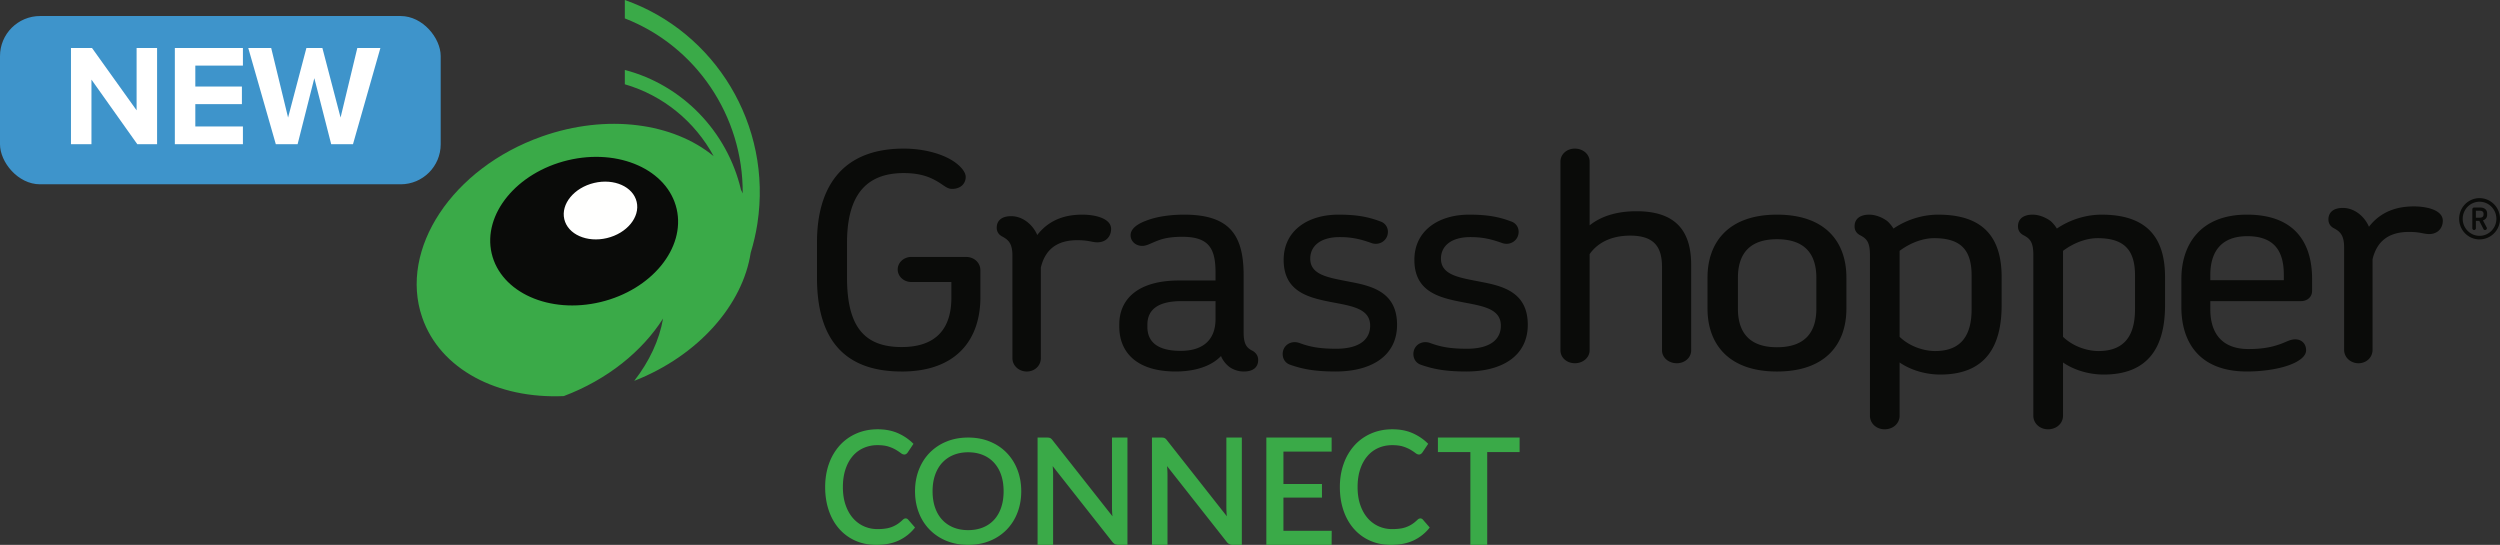 <svg width="312" height="68" xmlns="http://www.w3.org/2000/svg"><rect width="100%" height="100%" fill="#333333" stroke="none"/><g fill="none" fill-rule="evenodd"><path d="M77.978 0v2.297c8.846 3.438 14.78 12.142 14.712 21.84-.07-.15-.138-.3-.214-.45-1.722-7.308-7.333-13.083-14.498-14.958v1.79c4.77 1.377 8.748 4.651 11.086 8.97-5.028-4.146-13.302-5.331-21.443-2.455-11.177 3.95-17.86 14.058-14.933 22.576 2.235 6.5 9.426 10.19 17.676 9.82 5.462-2.062 9.798-5.601 12.387-9.678-.467 2.699-1.719 5.365-3.598 7.779 8.02-3.147 13.539-9.496 14.534-15.982.358-1.176.644-2.39.836-3.641C96.413 15.574 89.212 3.948 77.978 0" fill="#3AAA48"/><path d="M84.447 26.077c1.126 4.886-3.126 10.09-9.498 11.619-6.378 1.529-12.46-1.194-13.592-6.078-1.126-4.886 3.133-10.087 9.505-11.616 6.374-1.53 12.455 1.189 13.585 6.075" fill="#0A0B09"/><path d="M79.458 25.197c.443 1.897-1.224 3.923-3.718 4.517-2.493.593-4.872-.464-5.317-2.36-.44-1.903 1.226-3.925 3.72-4.523 2.494-.592 4.873.464 5.315 2.366" fill="#FFFFFE"/><path d="M113.03 64.698c.117 0 .219.05.305.147l.861.99a5.544 5.544 0 0 1-1.999 1.602c-.789.375-1.733.563-2.831.563-.975 0-1.856-.178-2.642-.534a5.81 5.81 0 0 1-2.013-1.49c-.555-.636-.982-1.395-1.282-2.277-.298-.882-.449-1.853-.449-2.911s.16-2.03.477-2.915a6.766 6.766 0 0 1 1.342-2.284 6.02 6.02 0 0 1 2.073-1.484c.805-.353 1.692-.53 2.66-.53.962 0 1.812.166 2.55.496a6.28 6.28 0 0 1 1.92 1.318l-.713 1.068a.826.826 0 0 1-.176.186.447.447 0 0 1-.277.079c-.124 0-.264-.06-.42-.182a6.591 6.591 0 0 0-.603-.402 4.569 4.569 0 0 0-.916-.402c-.367-.12-.825-.181-1.374-.181a4.27 4.27 0 0 0-1.749.353 3.79 3.79 0 0 0-1.37 1.03c-.382.45-.68.999-.892 1.646-.214.646-.32 1.38-.32 2.204 0 .83.111 1.57.333 2.22.223.65.528 1.199.917 1.646.388.447.845.788 1.37 1.024a4.087 4.087 0 0 0 1.692.353c.37 0 .702-.022.996-.064a3.644 3.644 0 0 0 1.508-.563c.219-.145.437-.32.652-.53.124-.118.247-.176.37-.176m12.22-3.39c0-.752-.102-1.43-.308-2.03a4.294 4.294 0 0 0-.883-1.53 3.844 3.844 0 0 0-1.395-.965c-.546-.225-1.16-.338-1.841-.338-.675 0-1.285.113-1.83.338a3.891 3.891 0 0 0-1.4.964c-.388.42-.685.93-.894 1.53-.208.601-.313 1.279-.313 2.03 0 .76.105 1.44.313 2.04.209.601.506 1.11.894 1.526.386.416.852.734 1.4.956.545.221 1.155.332 1.83.332.682 0 1.295-.111 1.84-.332a3.816 3.816 0 0 0 1.396-.956c.383-.416.677-.925.883-1.526.206-.6.309-1.28.309-2.04zm2.201 0c0 .972-.16 1.867-.48 2.686a6.184 6.184 0 0 1-1.347 2.117 6.146 6.146 0 0 1-2.09 1.388c-.813.334-1.716.501-2.711.501-.988 0-1.888-.167-2.701-.5a6.197 6.197 0 0 1-2.094-1.39 6.157 6.157 0 0 1-1.353-2.116c-.32-.82-.479-1.714-.479-2.686 0-.97.16-1.867.479-2.686.32-.82.77-1.527 1.353-2.122a6.188 6.188 0 0 1 2.094-1.393c.813-.334 1.713-.5 2.7-.5.996 0 1.9.166 2.712.5.814.334 1.51.799 2.09 1.393a6.237 6.237 0 0 1 1.348 2.122c.32.82.479 1.715.479 2.686zm13.255-6.702V68h-1.12a.956.956 0 0 1-.432-.089 1.004 1.004 0 0 1-.34-.292l-7.442-9.45a10.092 10.092 0 0 1 .056 1.022V68h-1.938V54.606h1.148c.094 0 .174.004.24.014a.682.682 0 0 1 .183.05.56.56 0 0 1 .16.112c.05.05.104.112.16.186l7.453 9.461a11.054 11.054 0 0 1-.057-1.089v-8.734h1.929m14.274 0V68h-1.12a.965.965 0 0 1-.432-.089 1.002 1.002 0 0 1-.339-.292l-7.442-9.45a10.883 10.883 0 0 1 .056 1.022V68h-1.938V54.606h1.148c.094 0 .174.004.24.014a.69.69 0 0 1 .183.05.56.56 0 0 1 .16.112c.05.05.104.112.16.186l7.452 9.461a11.879 11.879 0 0 1-.057-1.089v-8.734h1.93m11.215 11.636L166.187 68h-8.148V54.606h8.148v1.757h-6.015v4.038h4.808v1.701h-4.808v4.14h6.024m11.069-1.544a.4.4 0 0 1 .306.147l.86.99a5.555 5.555 0 0 1-1.998 1.602c-.79.375-1.734.563-2.833.563-.975 0-1.855-.178-2.641-.534a5.813 5.813 0 0 1-2.013-1.49c-.555-.636-.983-1.395-1.281-2.277-.3-.882-.45-1.853-.45-2.911s.159-2.03.478-2.915a6.75 6.75 0 0 1 1.34-2.284 6.02 6.02 0 0 1 2.073-1.484c.805-.353 1.693-.53 2.66-.53.963 0 1.813.166 2.55.496.738.33 1.378.769 1.921 1.318l-.713 1.068a.823.823 0 0 1-.176.186.448.448 0 0 1-.277.079c-.123 0-.264-.06-.422-.182a6.456 6.456 0 0 0-.6-.402 4.586 4.586 0 0 0-.917-.402c-.367-.12-.825-.181-1.374-.181-.636 0-1.219.118-1.749.353a3.787 3.787 0 0 0-1.37 1.03c-.382.45-.68.999-.893 1.646-.212.646-.319 1.38-.319 2.204 0 .83.111 1.57.333 2.22.222.65.528 1.199.916 1.646a3.95 3.95 0 0 0 1.37 1.024 4.09 4.09 0 0 0 1.693.353 7.1 7.1 0 0 0 .995-.064 3.593 3.593 0 0 0 1.508-.563c.22-.145.437-.32.653-.53.123-.118.247-.176.37-.176m12.382-8.278h-4.044V68h-2.1V56.42h-4.052v-1.814h10.196v1.813" fill="#3AAA48"/><path d="M112.531 46.364c-7.74 0-10.57-4.692-10.57-11.694v-4.43c0-6.667 2.955-11.694 10.82-11.694 2.705 0 5.077.745 6.409 1.714.874.633 1.331 1.303 1.331 1.824 0 .782-.582 1.49-1.705 1.49-.709 0-1.083-.559-2.248-1.155-.791-.41-1.914-.819-3.787-.819-4.869 0-7.074 2.98-7.074 8.714v4.32c0 6.032 2.08 8.677 6.824 8.677 4.37 0 6.2-2.384 6.2-6.144v-1.974h-4.993c-.957 0-1.706-.708-1.706-1.565 0-.856.749-1.563 1.706-1.563h6.825c.999 0 1.79.707 1.79 1.675v3.352c0 5.25-2.955 9.273-9.822 9.273m24.423-16.125c-.694 0-1.06-.265-2.488-.265-1.713 0-3.874.493-4.568 3.414v11.305c0 .948-.774 1.67-1.754 1.67-.978 0-1.794-.722-1.794-1.67V31.91c0-1.518-.489-1.973-1.265-2.39-.448-.228-.693-.607-.693-1.1 0-.91.653-1.442 1.795-1.442 1.55 0 2.773 1.176 3.263 2.352 1.753-2.276 4.16-2.542 5.628-2.542 1.672 0 3.589.493 3.589 1.783 0 .91-.612 1.67-1.713 1.67m14.745 7.339h-4.233c-3.386 0-4.272 1.4-4.272 2.953v.265c0 1.628.967 2.99 4.151 2.99 2.7 0 4.354-1.286 4.354-3.974V37.58zm3.546 8.784a3.1 3.1 0 0 1-1.813-.568c-.444-.34-.846-.833-1.048-1.363-1.492 1.553-3.87 1.93-5.644 1.93-4.957 0-7.054-2.46-7.054-5.603v-.265c0-3.142 2.298-5.49 7.458-5.49h4.555v-.947c0-2.992-.766-4.506-4.152-4.506-1.41 0-2.338.19-3.104.493-.887.34-1.33.643-1.894.643-.847 0-1.451-.605-1.451-1.325 0-.796.806-1.402 1.935-1.818 1.45-.568 3.224-.757 4.756-.757 5.724 0 7.416 2.613 7.416 7.573v7.081c0 1.514.363 1.969 1.13 2.347.442.266.685.644.685 1.136 0 .985-.726 1.439-1.775 1.439zm11.473 0c-2.639 0-4.158-.302-5.677-.833-.84-.265-1.12-1.136-.88-1.855.28-.795 1.16-1.174 2-.872 1.239.455 2.397.72 4.597.72 2.918 0 4.237-1.174 4.237-2.877 0-2.386-2.838-2.5-5.636-3.105-2.64-.568-5.158-1.515-5.158-5.112 0-3.635 2.998-5.642 6.836-5.642 2.239 0 3.678.264 5.197.833.84.265 1.16 1.098.88 1.855-.28.72-1.08 1.136-1.919.871-1.36-.492-2.439-.757-3.998-.757-2.438 0-3.678 1.136-3.678 2.689 0 2.12 2.439 2.385 5.077 2.915 2.798.53 5.757 1.363 5.757 5.339 0 3.938-3.278 5.83-7.635 5.83m16.313.001c-2.638 0-4.158-.302-5.677-.833-.84-.265-1.12-1.136-.88-1.855.28-.795 1.16-1.174 2-.872 1.24.455 2.398.72 4.597.72 2.918 0 4.238-1.174 4.238-2.877 0-2.386-2.839-2.5-5.637-3.105-2.638-.568-5.157-1.515-5.157-5.112 0-3.635 2.998-5.642 6.836-5.642 2.24 0 3.678.264 5.197.833.84.265 1.16 1.098.88 1.855-.28.72-1.08 1.136-1.92.871-1.36-.492-2.439-.757-3.998-.757-2.438 0-3.678 1.136-3.678 2.689 0 2.12 2.44 2.385 5.078 2.915 2.799.53 5.757 1.363 5.757 5.339 0 3.938-3.279 5.83-7.636 5.83m26.229-1.03c-1.004 0-1.84-.696-1.84-1.613V33.37c0-2.312-.753-3.964-3.974-3.964-2.385 0-4.1.918-5.061 2.312v12c0 .918-.838 1.614-1.842 1.614-1.003 0-1.798-.696-1.798-1.613V20.16c0-.917.795-1.615 1.798-1.615 1.004 0 1.842.698 1.842 1.615v7.964c1.38-1.101 3.303-1.762 5.855-1.762 5.27 0 6.819 2.862 6.819 6.716V43.72c0 .917-.795 1.613-1.8 1.613m17.421-10.669c0-2.953-1.422-4.809-4.915-4.809-3.45 0-4.872 1.856-4.872 4.809v3.862c0 2.953 1.422 4.809 4.872 4.809 3.493 0 4.916-1.856 4.916-4.81v-3.861zm-4.915 11.7c-6.123 0-8.667-3.521-8.667-7.838v-3.9c0-4.317 2.544-7.838 8.667-7.838 6.165 0 8.666 3.521 8.666 7.838v3.9c0 4.317-2.501 7.838-8.666 7.838zm24.291-11.972c0-3.088-1.234-4.67-4.684-4.67-1.277 0-2.853.501-4.3 1.582v10.731c1.362 1.312 3.193 1.775 4.429 1.775 3.236 0 4.555-1.93 4.555-5.211v-4.207zm-3.916 12.352c-1.576 0-3.493-.425-5.068-1.506v6.639c0 .965-.809 1.699-1.873 1.699-1.023 0-1.831-.734-1.831-1.7v-20.07c0-1.544-.384-2.007-1.193-2.432-.469-.232-.724-.618-.724-1.12 0-1.003.767-1.466 1.831-1.466.682 0 1.534.27 2.257.81.298.27.554.58.767.927 1.703-1.158 3.703-1.737 5.578-1.737 5.62 0 7.92 2.818 7.92 7.797v3.512c0 5.173-2.044 8.647-7.664 8.647zm24.31-12.352c0-3.088-1.236-4.67-4.685-4.67-1.278 0-2.854.501-4.3 1.582v10.731c1.362 1.312 3.193 1.775 4.428 1.775 3.236 0 4.556-1.93 4.556-5.211v-4.207zm-3.918 12.352c-1.576 0-3.493-.425-5.068-1.506v6.639c0 .965-.809 1.699-1.873 1.699-1.022 0-1.831-.734-1.831-1.7v-20.07c0-1.544-.384-2.007-1.192-2.432-.47-.232-.725-.618-.725-1.12 0-1.003.767-1.466 1.832-1.466.68 0 1.532.27 2.256.81.298.27.554.58.766.927 1.704-1.158 3.705-1.737 5.58-1.737 5.62 0 7.92 2.818 7.92 7.797v3.512c0 5.173-2.045 8.647-7.665 8.647zm17.923-17.268c-3.239 0-4.608 1.931-4.608 4.847v.644h9.173v-.682c0-2.916-1.162-4.81-4.565-4.81zm8.094 6.815c0 .796-.624 1.288-1.37 1.288h-11.332v1.023c0 2.99 1.452 4.96 4.774 4.96 1.784 0 2.905-.265 3.694-.53.954-.303 1.453-.681 2.116-.681.832 0 1.371.567 1.371 1.362 0 .757-.872 1.401-2.117 1.856-1.453.53-3.446.795-5.272.795-5.978 0-8.178-3.711-8.178-8.027v-3.522c0-4.279 2.366-8.027 8.178-8.027 6.018 0 8.136 3.559 8.136 8.027v1.476zm14.601-7.081c-.694 0-1.06-.265-2.488-.265-1.713 0-3.874.493-4.568 3.414v11.305c0 .949-.774 1.67-1.753 1.67-.98 0-1.795-.721-1.795-1.67V30.88c0-1.517-.49-1.972-1.264-2.39-.45-.227-.694-.606-.694-1.1 0-.91.653-1.441 1.795-1.441 1.55 0 2.773 1.175 3.263 2.352 1.754-2.276 4.16-2.542 5.627-2.542 1.673 0 3.59.493 3.59 1.783 0 .91-.612 1.67-1.713 1.67m6.796-2.554c0-.152-.09-.359-.45-.359h-.506v.87h.485c.369 0 .47-.207.47-.367v-.144zm-.076.841l.465.883a.226.226 0 0 1 .028.096.23.23 0 0 1-.233.228c-.089 0-.156-.04-.197-.13l-.52-1.015h-.423v.917a.228.228 0 0 1-.224.228.223.223 0 0 1-.22-.228v-2.35c0-.125.097-.229.22-.229h.75c.648 0 .88.373.88.738v.187c0 .296-.17.572-.526.675zm-.422-2.324c-1.16 0-2.102.959-2.102 2.131 0 1.172.942 2.124 2.102 2.124s2.102-.952 2.102-2.124c0-1.172-.942-2.131-2.102-2.131zm0 4.704c-1.406 0-2.546-1.152-2.546-2.573 0-1.42 1.14-2.579 2.546-2.579 1.405 0 2.552 1.158 2.552 2.58a2.565 2.565 0 0 1-2.552 2.572z" fill="#0A0B09"/><rect fill="#3E94CB" y="2" width="55" height="21" rx="5"/><path d="M17.138 18l-5.724-8.064V18H8.858V5.994h2.628l5.562 7.776V5.994h2.556V18h-2.466zm4.682 0V5.994h8.496V8.19h-5.94v2.61h5.814v2.196h-5.814v2.79h5.94V18H21.82zm19.514 0l-2.106-8.244L37.14 18h-2.718L30.984 5.994h2.862l2.106 8.676 2.286-8.676h1.998l2.268 8.676 2.088-8.676h2.88L44.052 18h-2.718z" fill="#FFF" fill-rule="nonzero"/></g></svg>